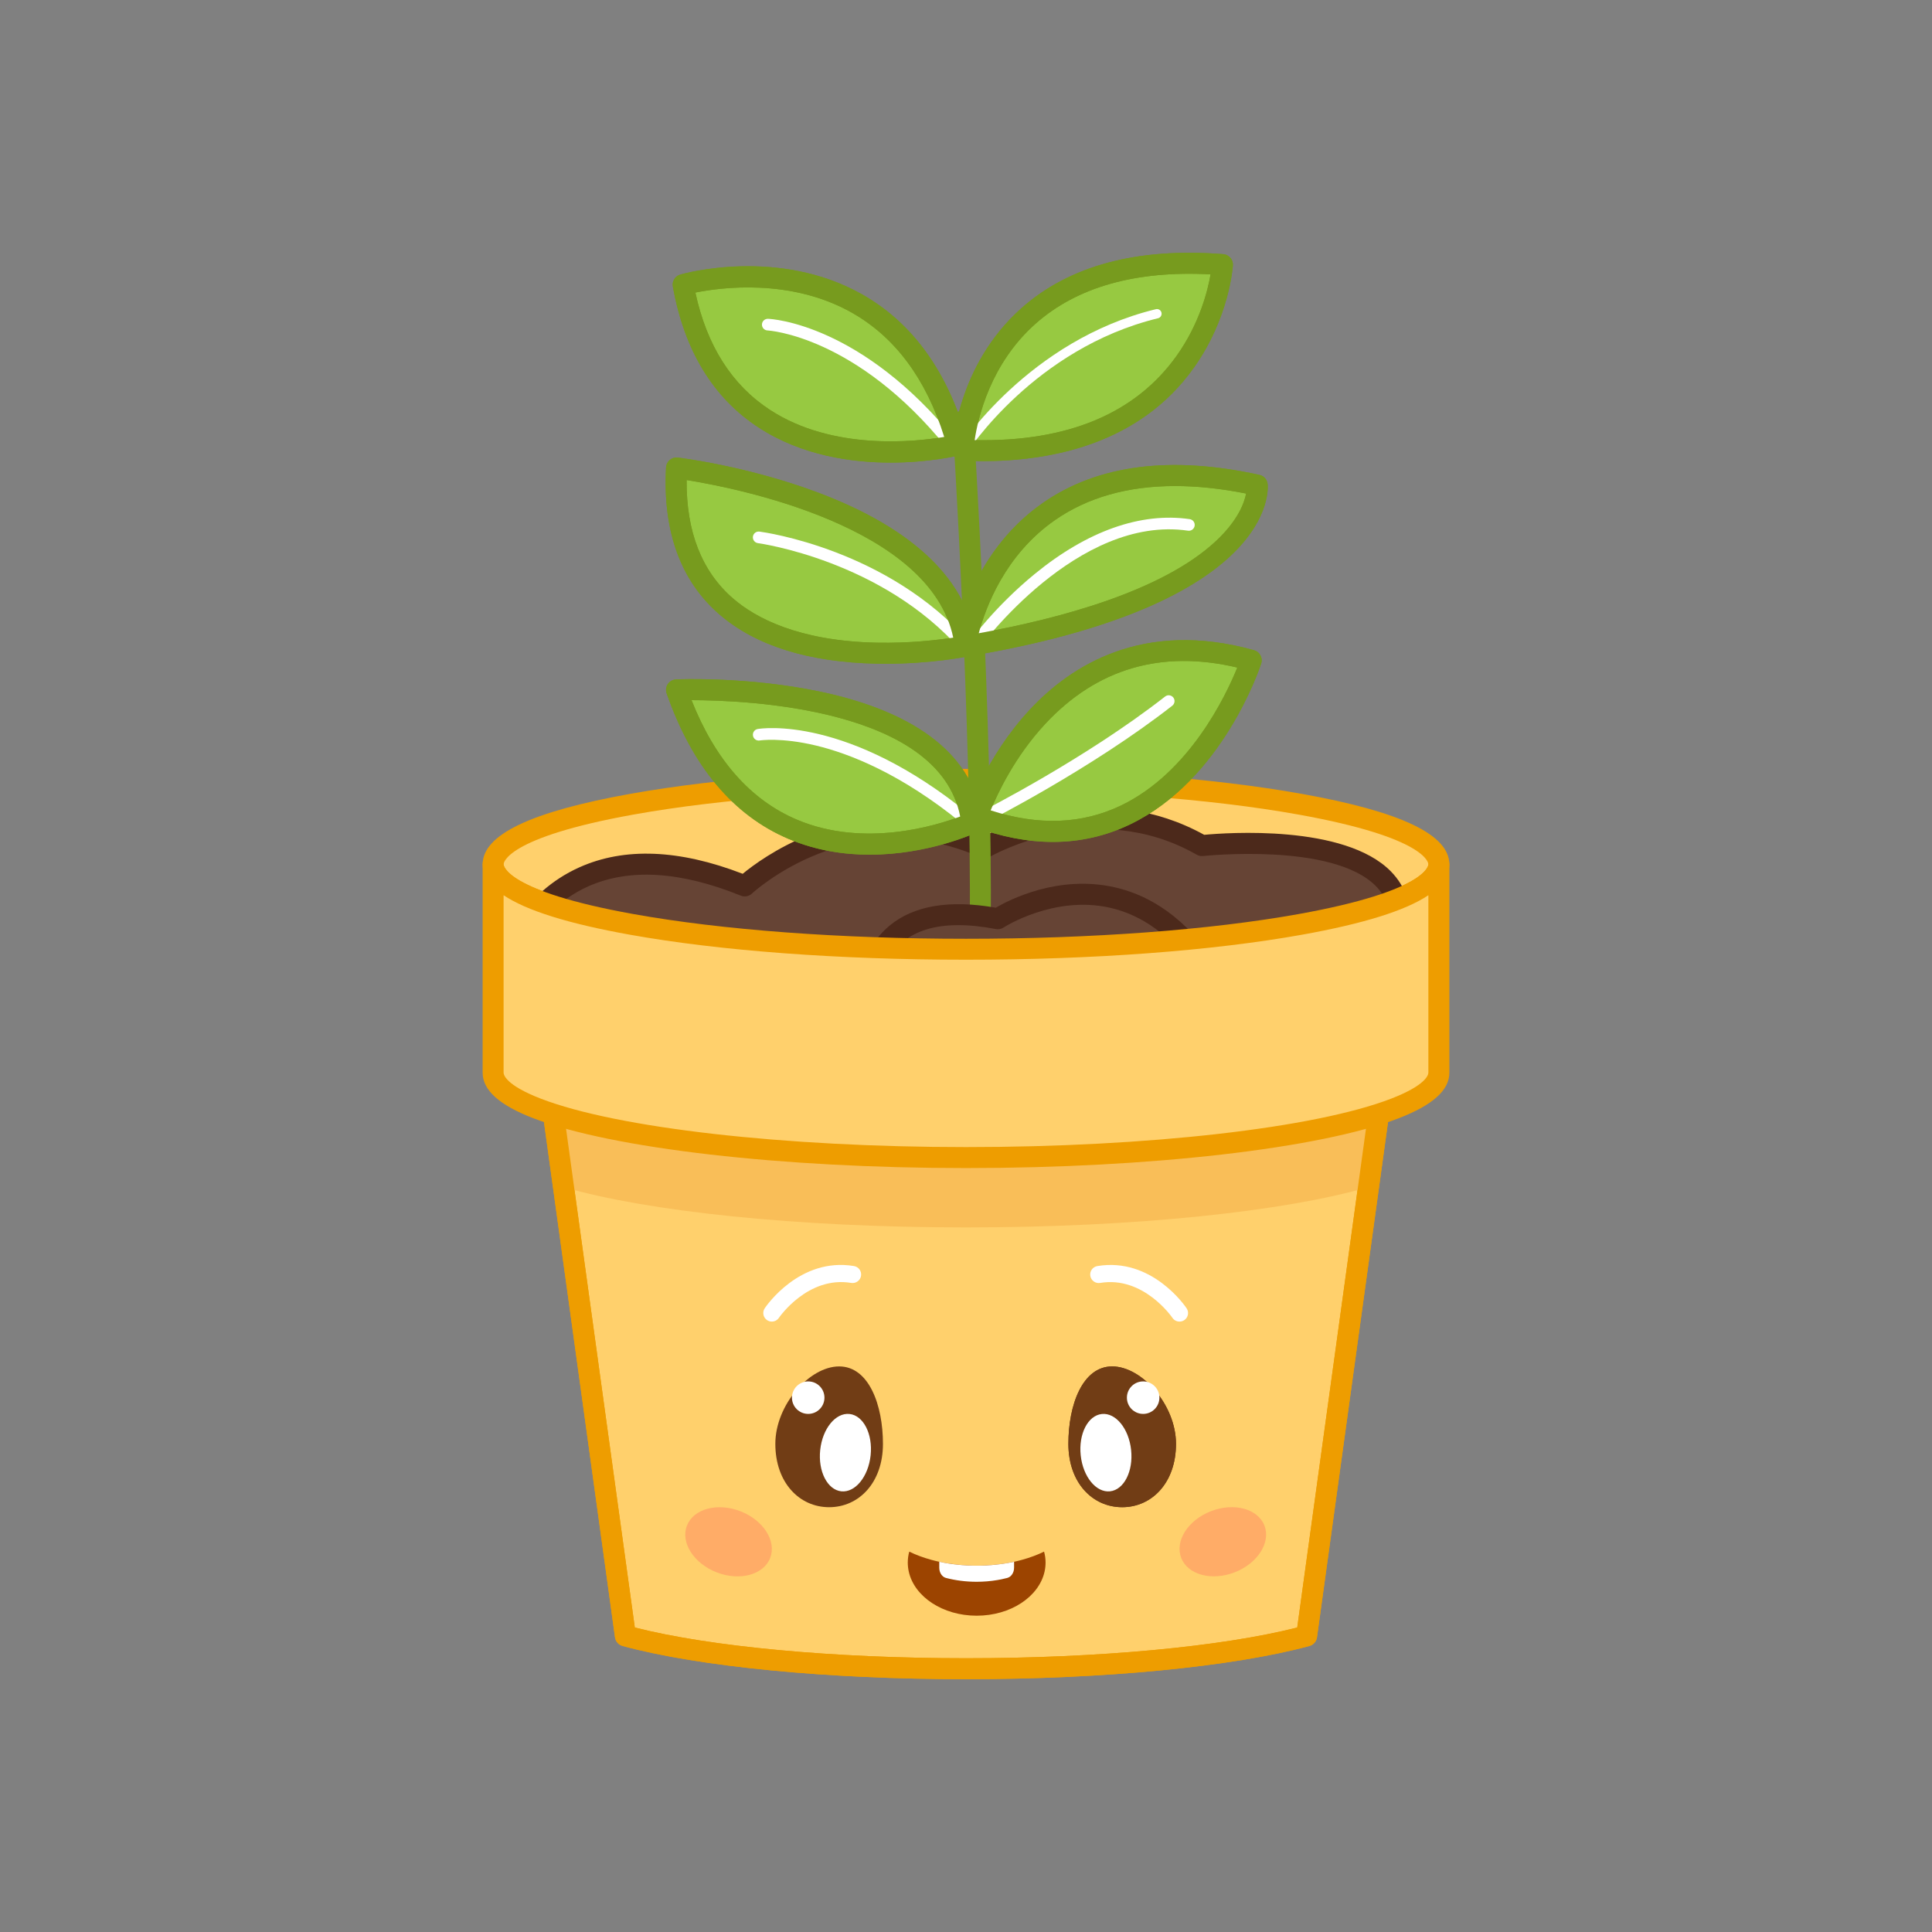 <svg width="1000" height="1000" viewBox="0 0 1000 1000" fill="none" xmlns="http://www.w3.org/2000/svg">
<rect x="0" y="0" width="1000" height="1000" fill="#808080" stroke="none"/>
<path d="M724.39 497.96L713.6 576.24L708.33 614.43L676.31 846.73C638.43 856.98 573.6 863.73 500 863.73C426.4 863.73 361.57 856.98 323.69 846.73L291.67 614.43L286.4 576.24L275.61 497.96H724.39Z" fill="#FFD06C"/>
<path d="M500 869.15C428.5 869.15 362.06 862.73 322.28 851.96C320.18 851.39 318.62 849.62 318.32 847.46L270.24 498.7C270.03 497.15 270.49 495.58 271.52 494.39C272.55 493.2 274.04 492.53 275.61 492.53H724.38C725.95 492.53 727.44 493.21 728.47 494.39C729.5 495.57 729.97 497.14 729.75 498.7L681.67 847.47C681.37 849.63 679.81 851.4 677.71 851.97C637.95 862.72 571.51 869.15 500 869.15ZM328.58 842.4C367.84 852.38 431.46 858.3 500.01 858.3C568.56 858.3 632.18 852.38 671.44 842.4L718.17 503.39H281.84L328.58 842.4Z" fill="#EE9D00"/>
<path d="M500 491.34C635.177 491.34 744.76 471.654 744.76 447.37C744.76 423.086 635.177 403.4 500 403.4C364.823 403.4 255.24 423.086 255.24 447.37C255.24 471.654 364.823 491.34 500 491.34Z" fill="#FFD06C"/>
<path d="M500 496.76C434.31 496.76 372.5 492.16 325.97 483.8C274.73 474.59 249.82 462.68 249.82 447.37C249.82 432.06 274.73 420.14 325.97 410.94C372.5 402.58 434.31 397.98 500 397.98C565.69 397.98 627.51 402.58 674.03 410.94C725.27 420.14 750.18 432.06 750.18 447.37C750.18 462.68 725.27 474.59 674.03 483.8C627.5 492.16 565.69 496.76 500 496.76ZM500 408.83C434.92 408.83 373.8 413.37 327.88 421.62C261.42 433.56 260.66 446.82 260.66 447.37C260.66 447.93 261.42 461.18 327.88 473.12C373.8 481.37 434.93 485.91 500 485.91C565.07 485.91 626.19 481.37 672.11 473.12C738.57 461.18 739.33 447.93 739.33 447.37C739.33 446.81 738.57 433.55 672.11 421.62C626.2 413.37 565.08 408.83 500 408.83Z" fill="#EE9D00"/>
<path d="M286.41 576.24C329.26 589.43 409.96 599.17 500.01 599.17C590.06 599.17 670.76 589.43 713.61 576.24L708.34 614.43C665.22 626.97 588.05 635.31 500.01 635.31C411.97 635.31 334.81 626.97 291.68 614.43L286.41 576.24Z" fill="#F9BE58"/>
<path d="M264.8 492.59C264.8 492.59 290.57 420.1 385.47 458.54C385.47 458.54 439.36 407.74 509.66 438.77C509.66 438.77 565.9 405.54 622.13 437.67C622.13 437.67 731.09 425.59 724.06 480.5C717.03 535.43 264.8 492.59 264.8 492.59Z" fill="#664435"/>
<path d="M565.48 513.92C543.06 513.92 518.42 513.47 491.62 512.56C378.82 508.75 265.43 498.09 264.3 497.99C262.63 497.83 261.14 496.92 260.24 495.5C259.34 494.09 259.14 492.34 259.7 490.77C260.11 489.61 270.11 462.3 299.85 448.94C323.15 438.47 351.59 439.6 384.42 452.28C389.53 448.05 401.76 438.89 419.22 431.97C440.03 423.72 472.38 417.3 509.38 432.74C521.11 426.59 571.6 403.56 623.3 432.1C634.74 431.03 695.87 426.59 719.89 451.01C727.77 459.03 730.99 469.18 729.45 481.19C727.42 497.03 702.11 506.49 649.8 510.96C626.79 512.94 598.57 513.92 565.48 513.92ZM273.07 487.9C300.52 490.35 396.5 498.51 492.02 501.73C557.95 503.95 610.73 503.43 648.89 500.17C711.92 494.78 718.24 483.24 718.68 479.83C719.79 471.17 717.65 464.23 712.15 458.64C689.86 435.96 623.4 443.01 622.73 443.08C621.58 443.21 620.44 442.97 619.44 442.4C566.55 412.18 512.96 443.14 512.42 443.46C510.91 444.35 509.07 444.46 507.47 443.75C479.83 431.55 451.61 430.93 423.58 441.93C402.43 450.23 389.32 462.39 389.19 462.51C387.65 463.96 385.4 464.38 383.44 463.59C352.23 450.95 325.66 449.33 304.45 458.79C287.23 466.45 277.56 479.9 273.07 487.9Z" fill="#4C291B"/>
<path d="M500 869.15C428.5 869.15 362.06 862.73 322.28 851.96C320.18 851.39 318.62 849.62 318.32 847.46L270.24 498.7C270.03 497.15 270.49 495.58 271.52 494.39C272.55 493.2 274.04 492.53 275.61 492.53H724.38C725.95 492.53 727.44 493.21 728.47 494.39C729.5 495.57 729.97 497.14 729.75 498.7L681.67 847.47C681.37 849.63 679.81 851.4 677.71 851.97C637.95 862.72 571.51 869.15 500 869.15ZM328.58 842.4C367.84 852.38 431.46 858.3 500.01 858.3C568.56 858.3 632.18 852.38 671.44 842.4L718.17 503.39H281.84L328.58 842.4Z" fill="#EE9D00"/>
<path d="M507.36 486.05C507.34 486.05 507.32 486.05 507.3 486.05C504.3 486.02 501.9 483.56 501.93 480.56C503.07 377.97 493.11 219.78 493.01 218.2C492.82 215.21 495.09 212.63 498.08 212.44C501.06 212.26 503.65 214.52 503.84 217.51C503.94 219.1 513.93 377.68 512.78 480.68C512.75 483.67 510.33 486.05 507.36 486.05Z" fill="#779B1E"/>
<path d="M499.59 334.49C499.59 334.49 343.57 366.23 350.17 242.22C350.17 242.22 491.12 259.16 499.59 334.49Z" fill="#97C941"/>
<path d="M458.35 343.55C456.84 343.55 455.3 343.54 453.74 343.5C418.54 342.79 391.19 334.23 372.43 318.06C352.3 300.7 342.98 275.08 344.75 241.93C344.83 240.43 345.53 239.03 346.68 238.07C347.83 237.1 349.32 236.66 350.82 236.84C352.29 237.02 387.13 241.31 423.62 255.04C473.15 273.67 501.28 300.93 504.99 333.89C505.3 336.68 503.43 339.25 500.68 339.81C499.87 339.97 481.96 343.55 458.35 343.55ZM355.4 248.47C355.15 275.18 363.25 295.8 379.5 309.83C391.01 319.77 413.24 331.79 453.72 332.65C471 333.01 485.91 331.19 493.39 330.04C481.46 272.23 380.95 252.56 355.4 248.47Z" fill="#779B1E"/>
<path d="M505.72 422.72C505.72 422.72 541.6 312.13 647.64 341.78C647.64 341.78 608.79 461.13 505.72 422.72Z" fill="#97C941"/>
<path d="M544.96 435.77C531.81 435.77 518.07 433.12 503.82 427.81C501.1 426.8 499.66 423.82 500.55 421.05C500.93 419.87 510.15 391.98 532.93 367.44C554.23 344.49 591.68 320.5 649.09 336.55C650.51 336.95 651.71 337.91 652.41 339.21C653.11 340.51 653.24 342.05 652.79 343.45C651.99 345.9 632.74 403.62 585.11 426.61C572.48 432.72 559.06 435.77 544.96 435.77ZM512.76 419.44C537.4 427.48 560.11 426.63 580.35 416.87C615.71 399.83 634.55 360.04 640.43 345.52C601.19 336.23 567.8 345.99 541.12 374.57C525.34 391.48 516.37 410.6 512.76 419.44Z" fill="#779B1E"/>
<path d="M502.99 426.021C502.99 426.021 392.16 477.371 350.17 357.091C350.17 357.091 494.52 350.691 502.99 426.021Z" fill="#97C941"/>
<path d="M450.15 442.38C436.92 442.38 422.49 440.27 408.26 434.25C379.53 422.09 358.27 396.73 345.05 358.88C344.48 357.26 344.72 355.47 345.68 354.05C346.64 352.63 348.22 351.75 349.93 351.67C351.43 351.6 387.13 350.13 424.52 358C475.63 368.76 504.63 392.07 508.38 425.41C508.64 427.73 507.39 429.96 505.27 430.94C503.85 431.59 480.07 442.38 450.15 442.38ZM357.93 362.4C370.15 393.27 388.45 414.05 412.41 424.23C447.42 439.09 485.19 427.11 496.99 422.62C486.17 366.48 386.38 362.41 357.93 362.4Z" fill="#779B1E"/>
<path d="M499.59 334.49C499.59 334.49 515.26 221.43 650.73 251.12C650.73 251.12 657.1 308.15 499.59 334.49Z" fill="#97C941"/>
<path d="M499.59 339.91C498.19 339.91 496.83 339.37 495.81 338.37C494.57 337.17 493.98 335.45 494.22 333.73C494.48 331.85 501.05 287.32 539.75 260.35C568.09 240.6 605.82 235.7 651.89 245.8C654.16 246.3 655.86 248.19 656.12 250.5C656.4 253.04 661.21 312.95 500.48 339.82C500.19 339.89 499.89 339.91 499.59 339.91ZM608.2 251.57C583.7 251.57 562.86 257.48 545.95 269.27C520.08 287.3 510.07 314.68 506.6 327.77C548.83 320.14 601.61 305.89 629.23 280.19C640.74 269.49 644.05 260.36 644.99 255.46C631.94 252.86 619.67 251.57 608.2 251.57Z" fill="#779B1E"/>
<path d="M504.44 336.67C503.83 336.67 503.21 336.48 502.68 336.1C501.33 335.13 501.03 333.24 502.01 331.89C502.54 331.16 515.25 313.71 535.58 297.08C562.75 274.84 590.49 265.03 615.8 268.71C617.45 268.95 618.59 270.48 618.35 272.13C618.11 273.78 616.57 274.93 614.93 274.68C557.68 266.34 507.4 334.74 506.9 335.43C506.3 336.23 505.38 336.67 504.44 336.67Z" fill="white"/>
<path d="M509.44 425.74C508.34 425.74 507.28 425.13 506.75 424.08C506 422.59 506.6 420.78 508.08 420.03C508.61 419.76 561.74 392.82 603.07 360.51C604.38 359.48 606.27 359.72 607.3 361.03C608.33 362.34 608.09 364.23 606.78 365.26C564.97 397.94 511.33 425.14 510.79 425.41C510.36 425.63 509.89 425.74 509.44 425.74Z" fill="white"/>
<path d="M499.95 426.96C499.28 426.96 498.61 426.74 498.05 426.28C466.3 400.33 439.47 390.02 422.55 385.94C404.26 381.53 393.32 383.25 393.21 383.27C391.57 383.54 390.02 382.44 389.74 380.8C389.46 379.16 390.56 377.61 392.2 377.33C394.07 377.01 438.83 370.1 501.86 421.62C503.15 422.67 503.34 424.57 502.29 425.86C501.69 426.58 500.82 426.96 499.95 426.96Z" fill="white"/>
<path d="M499.59 337.5C498.75 337.5 497.92 337.15 497.32 336.47C456.55 290 392.95 281.21 392.31 281.13C390.66 280.91 389.5 279.4 389.71 277.75C389.93 276.1 391.43 274.93 393.09 275.15C395.78 275.5 459.59 284.34 501.84 332.49C502.94 333.74 502.81 335.65 501.56 336.74C501 337.26 500.29 337.5 499.59 337.5Z" fill="white"/>
<path d="M498.45 233.02C498.45 233.02 502.77 126.69 632.72 136.97C632.72 136.98 626.27 238.86 498.45 233.02Z" fill="#97C941"/>
<path d="M508.41 238.68C504.92 238.68 501.51 238.6 498.2 238.44C495.22 238.3 492.91 235.78 493.03 232.8C493.1 231.04 495.17 189.25 528.77 159.45C553.6 137.43 588.72 128.05 633.15 131.56C636.1 131.79 638.32 134.35 638.14 137.31C638.07 138.41 636.22 164.62 617.94 190.32C590.12 229.47 544.84 238.68 508.41 238.68ZM504.48 227.8C552.51 228.79 587.74 214.09 609.1 184.05C620.92 167.42 625.14 150.41 626.59 142.01C588 139.93 557.56 148.49 536.08 167.48C512.67 188.17 506.21 216.14 504.48 227.8Z" fill="#779B1E"/>
<path d="M353.6 147.34C353.6 147.34 464.08 115.55 495.6 230.35C495.61 230.35 373.74 260.26 353.6 147.34Z" fill="#97C941"/>
<path d="M461 239.43C440.66 239.43 414.94 235.78 392.73 221.32C369.13 205.97 354.17 181.4 348.27 148.29C347.78 145.56 349.44 142.89 352.11 142.12C354.16 141.53 402.74 127.97 445.96 152.22C472.49 167.11 490.96 192.91 500.85 228.91C501.24 230.32 501.04 231.83 500.3 233.09C499.56 234.35 498.34 235.26 496.92 235.61C495.69 235.91 480.93 239.43 461 239.43ZM359.93 151.43C365.84 178.88 378.82 199.31 398.58 212.18C431.09 233.37 473.64 228.71 488.72 226.16C479.34 196.03 463.21 174.38 440.72 161.72C408.98 143.87 372.79 148.84 359.93 151.43Z" fill="#779B1E"/>
<path d="M498.45 235.44C498.01 235.44 497.56 235.32 497.16 235.06C496.04 234.35 495.7 232.86 496.42 231.73C496.77 231.18 532.43 176.02 598.27 160.04C599.56 159.72 600.87 160.52 601.18 161.81C601.49 163.1 600.7 164.41 599.41 164.72C535.51 180.23 500.83 233.77 500.49 234.31C500.03 235.04 499.24 235.44 498.45 235.44Z" fill="white"/>
<path d="M492.49 233.03C491.61 233.03 490.74 232.65 490.14 231.91C443.16 173.68 397.72 171.06 397.27 171.04C395.61 170.97 394.32 169.56 394.39 167.9C394.46 166.24 395.84 164.98 397.52 165.01C399.48 165.09 446 167.58 494.84 228.11C495.89 229.41 495.68 231.3 494.39 232.35C493.82 232.81 493.15 233.03 492.49 233.03Z" fill="white"/>
<path d="M458.35 343.55C456.84 343.55 455.3 343.54 453.74 343.5C418.54 342.79 391.19 334.23 372.43 318.06C352.3 300.7 342.98 275.08 344.75 241.93C344.83 240.43 345.53 239.03 346.68 238.07C347.83 237.1 349.32 236.66 350.82 236.84C352.29 237.02 387.13 241.31 423.62 255.04C473.15 273.67 501.28 300.93 504.99 333.89C505.3 336.68 503.43 339.25 500.68 339.81C499.87 339.97 481.96 343.55 458.35 343.55ZM355.4 248.47C355.15 275.18 363.25 295.8 379.5 309.83C391.01 319.77 413.24 331.79 453.72 332.65C471 333.01 485.91 331.19 493.39 330.04C481.46 272.23 380.95 252.56 355.4 248.47Z" fill="#779B1E"/>
<path d="M544.96 435.77C531.81 435.77 518.07 433.12 503.82 427.81C501.1 426.8 499.66 423.82 500.55 421.05C500.93 419.87 510.15 391.98 532.93 367.44C554.23 344.49 591.68 320.5 649.09 336.55C650.51 336.95 651.71 337.91 652.41 339.21C653.11 340.51 653.24 342.05 652.79 343.45C651.99 345.9 632.74 403.62 585.11 426.61C572.48 432.72 559.06 435.77 544.96 435.77ZM512.76 419.44C537.4 427.48 560.11 426.63 580.35 416.87C615.71 399.83 634.55 360.04 640.43 345.52C601.19 336.23 567.8 345.99 541.12 374.57C525.34 391.48 516.37 410.6 512.76 419.44Z" fill="#779B1E"/>
<path d="M450.15 442.38C436.92 442.38 422.49 440.27 408.26 434.25C379.53 422.09 358.27 396.73 345.05 358.88C344.48 357.26 344.72 355.47 345.68 354.05C346.64 352.63 348.22 351.75 349.93 351.67C351.43 351.6 387.13 350.13 424.52 358C475.63 368.76 504.63 392.07 508.38 425.41C508.64 427.73 507.39 429.96 505.27 430.94C503.85 431.59 480.07 442.38 450.15 442.38ZM357.93 362.4C370.15 393.27 388.45 414.05 412.41 424.23C447.42 439.09 485.19 427.11 496.99 422.62C486.17 366.48 386.38 362.41 357.93 362.4Z" fill="#779B1E"/>
<path d="M499.59 339.91C498.19 339.91 496.83 339.37 495.81 338.37C494.57 337.17 493.98 335.45 494.22 333.73C494.48 331.85 501.05 287.32 539.75 260.35C568.09 240.6 605.82 235.7 651.89 245.8C654.16 246.3 655.86 248.19 656.12 250.5C656.4 253.04 661.21 312.95 500.48 339.82C500.19 339.89 499.89 339.91 499.59 339.91ZM608.2 251.57C583.7 251.57 562.86 257.48 545.95 269.27C520.08 287.3 510.07 314.68 506.6 327.77C548.83 320.14 601.61 305.89 629.23 280.19C640.74 269.49 644.05 260.36 644.99 255.46C631.94 252.86 619.67 251.57 608.2 251.57Z" fill="#779B1E"/>
<path d="M508.41 238.68C504.92 238.68 501.51 238.6 498.2 238.44C495.22 238.3 492.91 235.78 493.03 232.8C493.1 231.04 495.17 189.25 528.77 159.45C553.6 137.43 588.72 128.05 633.15 131.56C636.1 131.79 638.32 134.35 638.14 137.31C638.07 138.41 636.22 164.62 617.94 190.32C590.12 229.47 544.84 238.68 508.41 238.68ZM504.48 227.8C552.51 228.79 587.74 214.09 609.1 184.05C620.92 167.42 625.14 150.41 626.59 142.01C588 139.93 557.56 148.49 536.08 167.48C512.67 188.17 506.21 216.14 504.48 227.8Z" fill="#779B1E"/>
<path d="M461 239.43C440.66 239.43 414.94 235.78 392.73 221.32C369.13 205.97 354.17 181.4 348.27 148.29C347.78 145.56 349.44 142.89 352.11 142.12C354.16 141.53 402.74 127.97 445.96 152.22C472.49 167.11 490.96 192.91 500.85 228.91C501.24 230.32 501.04 231.83 500.3 233.09C499.56 234.35 498.34 235.26 496.92 235.61C495.69 235.91 480.93 239.43 461 239.43ZM359.93 151.43C365.84 178.88 378.82 199.31 398.58 212.18C431.09 233.37 473.64 228.71 488.72 226.16C479.34 196.03 463.21 174.38 440.72 161.72C408.98 143.87 372.79 148.84 359.93 151.43Z" fill="#779B1E"/>
<path d="M450.26 511.61C450.26 511.61 450.26 462.88 516.47 475.55C516.47 475.55 582.68 431.8 628.2 506.88L450.26 511.61Z" fill="#664435"/>
<path d="M450.26 517.03C448.85 517.03 447.49 516.48 446.47 515.49C445.42 514.47 444.83 513.07 444.83 511.6C444.83 510.8 445.01 491.87 460.48 479.08C473.01 468.72 491.49 465.61 515.41 469.83C522.49 465.69 547.77 452.71 576.81 459.23C598.98 464.21 617.83 479.29 632.84 504.06C633.84 505.71 633.89 507.77 632.96 509.47C632.03 511.17 630.27 512.24 628.34 512.29L450.4 517.02C450.36 517.03 450.31 517.03 450.26 517.03ZM496.06 478.85C483.93 478.85 474.33 481.72 467.4 487.45C460.36 493.27 457.55 500.9 456.43 506.01L618.33 501.71C605.95 484.34 591.25 473.63 574.54 469.85C545.53 463.28 519.72 479.91 519.46 480.08C518.28 480.85 516.84 481.14 515.46 480.88C508.4 479.53 501.93 478.85 496.06 478.85Z" fill="#4C291B"/>
<path d="M744.76 447.371V555.201C744.76 561.831 736.6 568.111 721.97 573.751C683.02 588.761 598.28 599.161 499.99 599.161C401.7 599.161 316.97 588.761 278.01 573.751C263.39 568.111 255.22 561.831 255.22 555.201V447.371C255.22 471.651 364.8 491.341 499.98 491.341C635.16 491.341 744.76 471.651 744.76 447.371Z" fill="#FFD06C"/>
<path d="M500 604.59C404.61 604.59 316.71 594.47 276.07 578.81C258.4 571.99 249.81 564.27 249.81 555.19V447.37C249.81 444.37 252.24 441.94 255.24 441.94C258.24 441.94 260.67 444.37 260.67 447.37C260.67 447.93 261.43 461.18 327.89 473.12C373.81 481.37 434.94 485.91 500.01 485.91C565.08 485.91 626.2 481.37 672.12 473.12C738.58 461.18 739.34 447.93 739.34 447.37C739.34 444.37 741.77 441.94 744.77 441.94C747.77 441.94 750.2 444.37 750.2 447.37V555.2C750.2 564.27 741.61 572 723.94 578.82C683.29 594.47 595.39 604.59 500 604.59ZM260.66 463.37V555.19C260.66 556.2 261.59 561.59 279.97 568.68C319.46 583.9 405.82 593.73 499.99 593.73C594.16 593.73 680.52 583.9 720.01 568.68C738.39 561.59 739.32 556.2 739.32 555.19V463.37C727.46 471.33 705.8 478.08 674.02 483.79C627.48 492.15 565.68 496.75 499.99 496.75C434.3 496.75 372.49 492.15 325.96 483.79C294.18 478.09 272.53 471.33 260.66 463.37Z" fill="#EE9D00"/>
<g clip-path="url(#clip0_3_815)">
<path d="M541.183 808.765C541.183 810.385 541.003 811.975 540.653 813.515C537.743 826.455 523.113 836.285 505.523 836.285C487.933 836.285 473.303 826.465 470.393 813.515C470.043 811.975 469.863 810.385 469.863 808.765C469.863 806.825 470.133 804.935 470.623 803.115C474.043 804.795 477.883 806.225 482.053 807.365C483.393 807.735 484.763 808.075 486.153 808.375C491.433 809.525 497.143 810.215 503.113 810.355C503.913 810.375 504.703 810.385 505.513 810.385C506.323 810.385 507.113 810.375 507.913 810.355C513.883 810.215 519.593 809.525 524.873 808.375C526.263 808.075 527.643 807.735 528.973 807.365C533.143 806.225 536.983 804.795 540.403 803.115C540.923 804.935 541.183 806.825 541.183 808.765Z" fill="#9C4400"/>
<path d="M608.694 747.335C608.694 767.455 596.224 780.125 580.844 780.125C565.464 780.125 552.994 767.455 552.994 747.335C552.994 727.215 560.284 707.255 575.664 707.255C591.044 707.245 608.694 727.205 608.694 747.335Z" fill="#713D15"/>
<path d="M608.694 747.335C608.694 767.455 596.224 780.125 580.844 780.125C565.464 780.125 552.994 767.455 552.994 747.335C552.994 727.215 560.284 707.255 575.664 707.255C591.044 707.245 608.694 727.205 608.694 747.335Z" fill="#713D15"/>
<path d="M591.693 731.835C596.333 731.835 600.103 728.075 600.103 723.425C600.103 718.785 596.343 715.015 591.693 715.015C587.043 715.015 583.283 718.775 583.283 723.425C583.283 728.065 587.043 731.835 591.693 731.835Z" fill="white"/>
<path d="M574.543 771.905C581.753 771.135 586.643 761.555 585.463 750.505C584.293 739.455 577.493 731.115 570.293 731.885C563.083 732.655 558.193 742.235 559.373 753.285C560.543 764.335 567.333 772.665 574.543 771.905Z" fill="white"/>
<path d="M610.504 684.045C609.074 684.045 607.674 683.355 606.824 682.085C606.684 681.865 591.874 660.295 569.434 664.045C567.034 664.445 564.744 662.815 564.344 660.405C563.944 657.995 565.574 655.715 567.984 655.315C596.134 650.625 613.464 676.095 614.194 677.175C615.554 679.215 615.004 681.955 612.964 683.315C612.214 683.805 611.354 684.045 610.504 684.045Z" fill="white"/>
<path d="M639.073 813.825C650.973 809.205 657.863 798.375 654.473 789.635C651.073 780.895 638.683 777.565 626.783 782.185C614.883 786.805 607.993 797.635 611.393 806.375C614.783 815.115 627.183 818.445 639.073 813.825Z" fill="#FFAC67"/>
<path d="M401.314 747.335C401.314 767.455 413.784 780.125 429.164 780.125C444.544 780.125 457.014 767.455 457.014 747.335C457.014 727.215 449.724 707.255 434.344 707.255C418.954 707.245 401.314 727.205 401.314 747.335Z" fill="#713D15"/>
<path d="M418.324 731.835C422.964 731.835 426.734 728.075 426.734 723.425C426.734 718.785 422.974 715.015 418.324 715.015C413.684 715.015 409.914 718.775 409.914 723.425C409.914 728.065 413.684 731.835 418.324 731.835Z" fill="white"/>
<path d="M450.633 753.275C451.803 742.225 446.913 732.645 439.713 731.875C432.503 731.105 425.713 739.444 424.533 750.504C423.363 761.555 428.253 771.135 435.453 771.905C442.663 772.665 449.453 764.325 450.633 753.275Z" fill="white"/>
<path d="M399.494 684.045C398.654 684.045 397.794 683.805 397.034 683.295C395.014 681.935 394.454 679.205 395.814 677.165C396.534 676.085 413.884 650.615 442.024 655.305C444.434 655.705 446.064 657.985 445.664 660.395C445.264 662.805 442.984 664.435 440.574 664.035C418.134 660.295 403.324 681.865 403.184 682.075C402.314 683.355 400.924 684.045 399.494 684.045Z" fill="white"/>
<path d="M398.644 806.405C402.034 797.665 395.144 786.835 383.244 782.215C371.344 777.595 358.954 780.925 355.554 789.665C352.164 798.405 359.054 809.235 370.954 813.855C382.844 818.475 395.244 815.135 398.644 806.405Z" fill="#FFAC67"/>
<path d="M524.884 808.365V811.445C524.884 814.015 523.404 816.205 521.334 816.745C520.324 817.015 519.314 817.245 518.284 817.455C517.614 817.585 516.924 817.725 516.234 817.835C512.814 818.415 509.224 818.725 505.524 818.725C499.904 818.725 494.534 818.015 489.624 816.735C487.584 816.205 486.164 813.985 486.164 811.455V808.375C492.154 809.685 498.674 810.385 505.524 810.385C512.374 810.385 518.904 809.675 524.884 808.365Z" fill="white"/>
</g>
<defs>
<clipPath id="clip0_3_815">
<rect width="302" height="183" fill="white" transform="translate(354.023 654)"/>
</clipPath>
</defs>
</svg>
